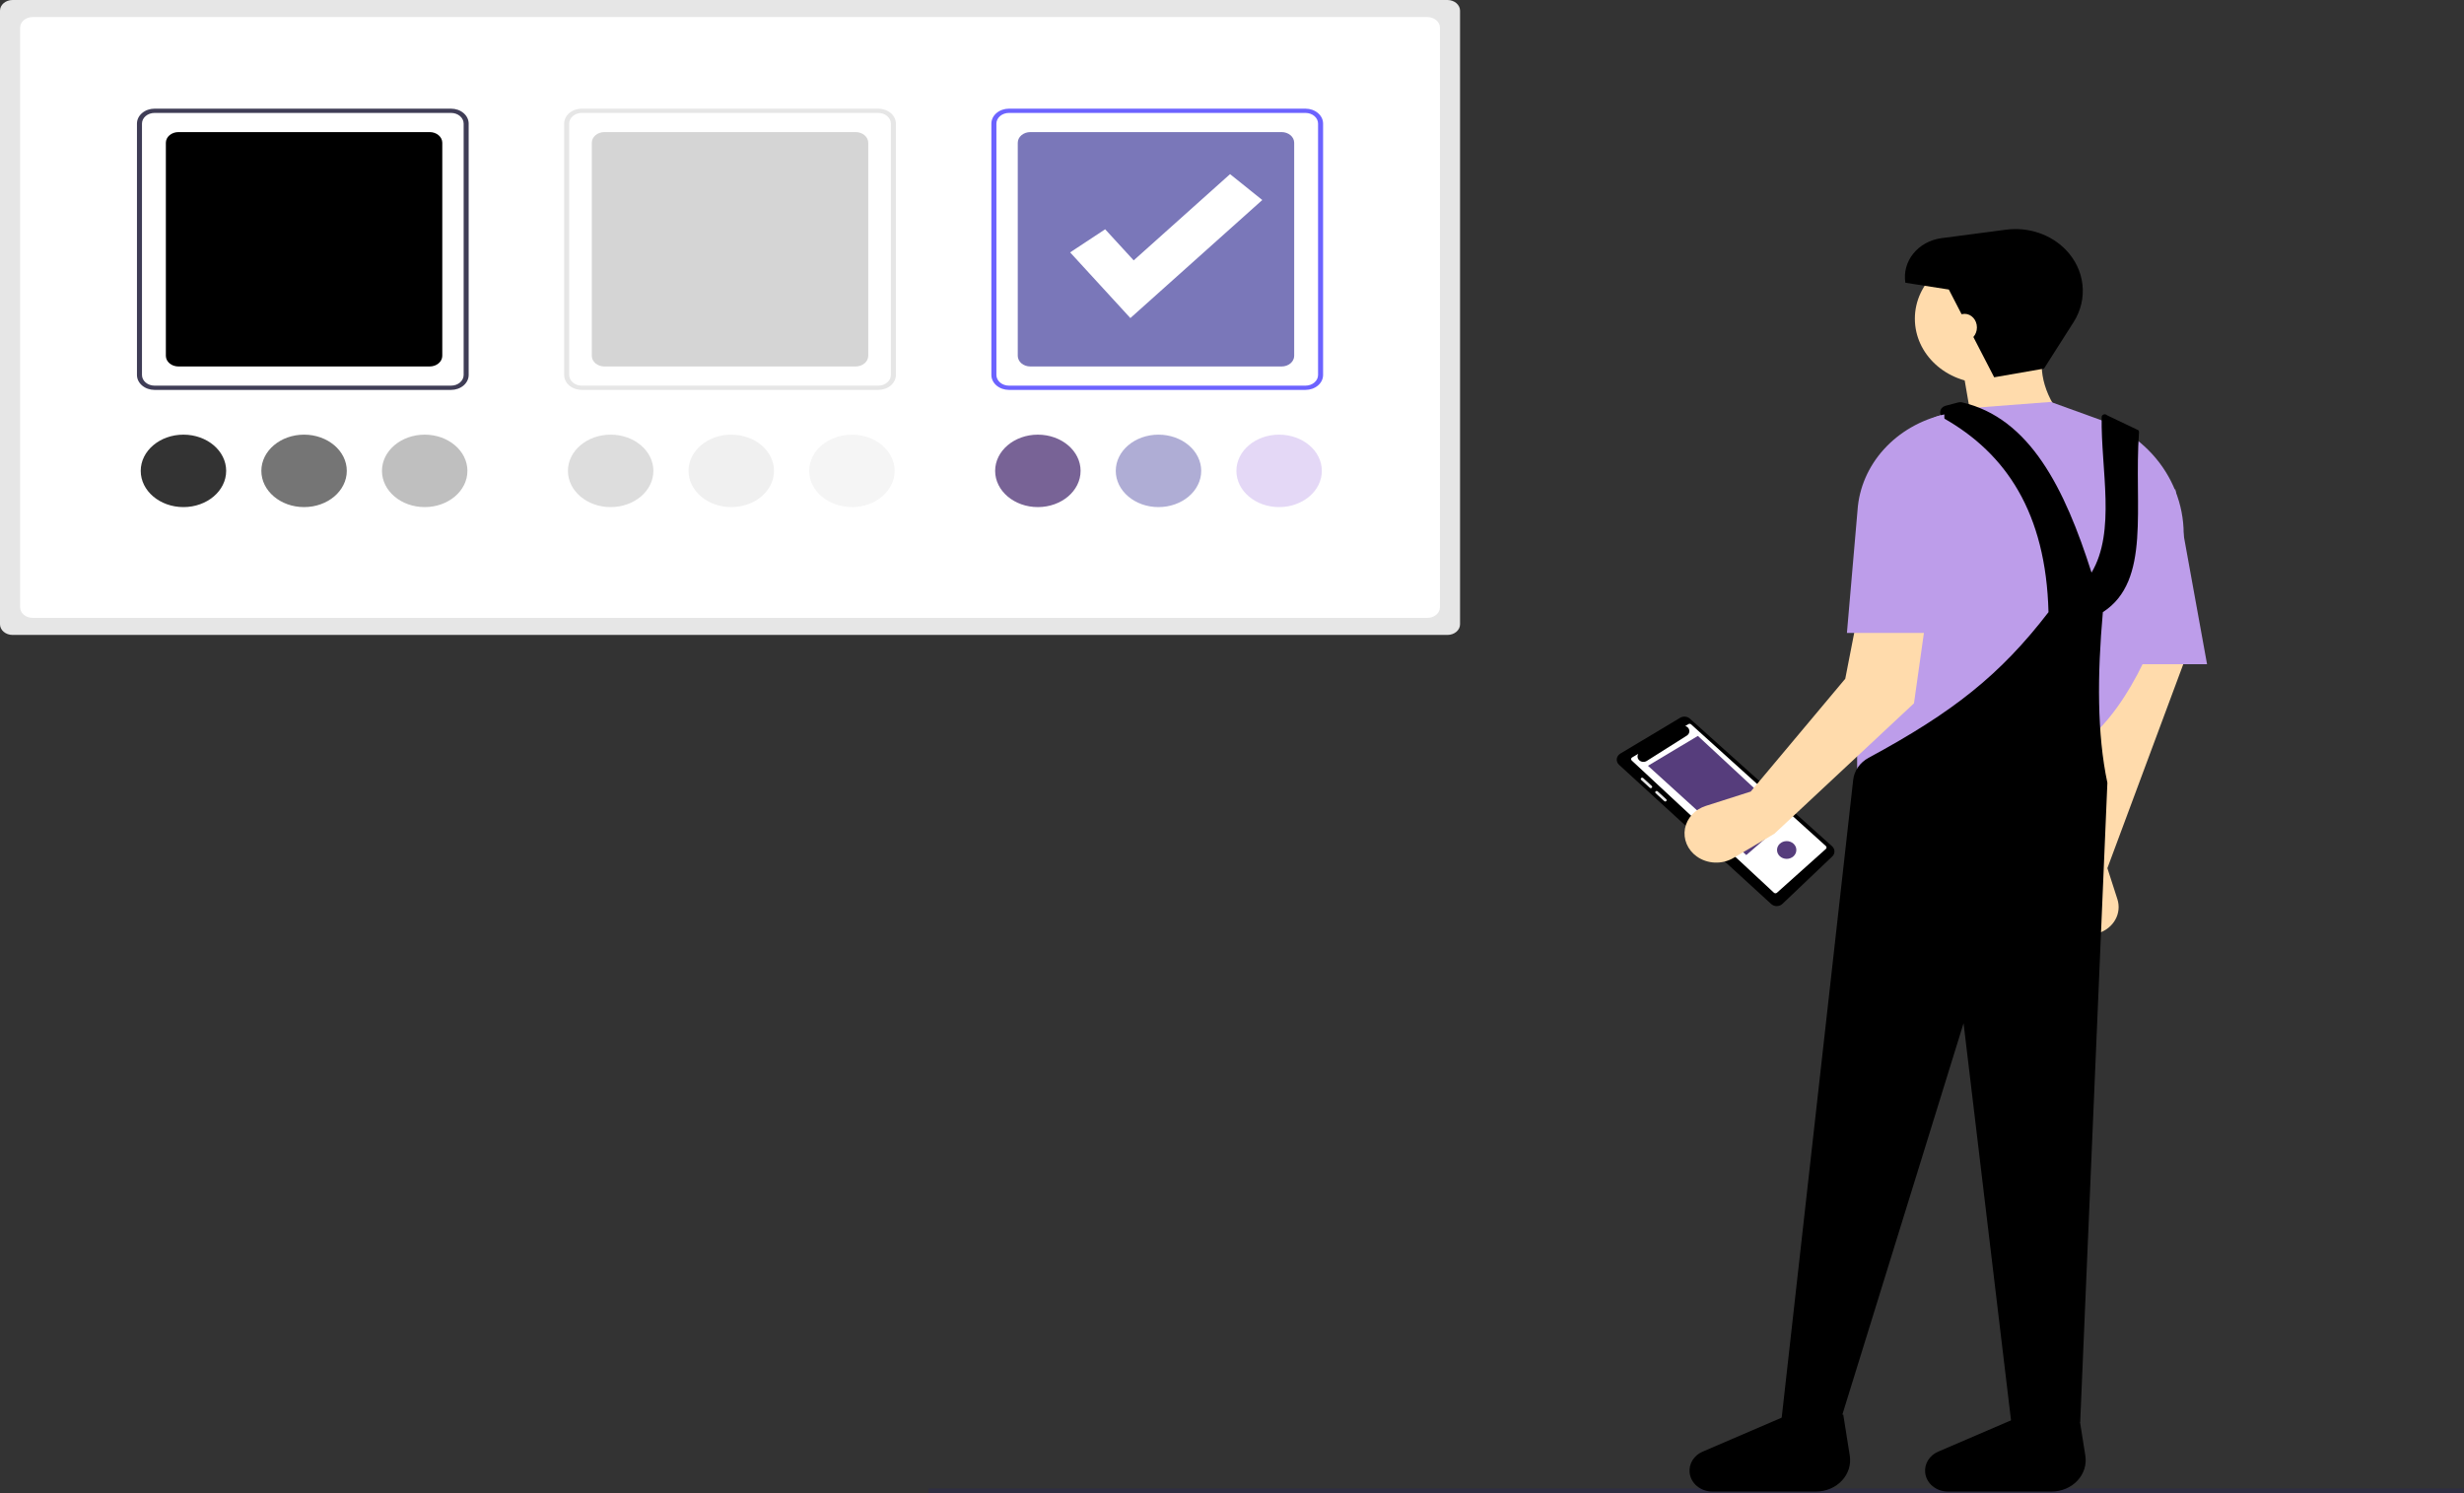 <svg width="1074" height="651" viewBox="0 0 1074 651" fill="none" xmlns="http://www.w3.org/2000/svg">
<rect x="0" y="0" width="1074" height="651" fill="#333333" stroke="none"/>
<g clip-path="url(#clip0)">
<path d="M1073.54 651H404.716V648.845H1074L1073.54 651Z" fill="#2F2E41"/>
<path d="M5.477 -8.27566e-06C4.025 0.001 2.633 0.491 1.606 1.362C0.579 2.232 0.002 3.413 -6.10352e-05 4.644V272.142C0.002 273.373 0.579 274.554 1.606 275.424C2.633 276.295 4.025 276.785 5.477 276.786H630.924C632.376 276.785 633.768 276.295 634.794 275.424C635.821 274.554 636.399 273.373 636.4 272.142V4.644C636.399 3.413 635.821 2.232 634.794 1.362C633.768 0.491 632.376 0.001 630.924 -6.10352e-05L5.477 -8.27566e-06Z" fill="#E6E6E6"/>
<path d="M14.24 7.431C12.788 7.432 11.396 7.922 10.369 8.792C9.342 9.663 8.765 10.843 8.763 12.075V264.711C8.765 265.943 9.342 267.123 10.369 267.994C11.396 268.864 12.788 269.354 14.24 269.355H622.161C623.613 269.354 625.005 268.864 626.032 267.994C627.058 267.123 627.636 265.943 627.638 264.711V12.075C627.636 10.843 627.058 9.663 626.032 8.792C625.005 7.922 623.613 7.432 622.161 7.431H14.24Z" fill="white"/>
<path d="M196.616 169.973H67.364C65.331 169.971 63.383 169.285 61.945 168.066C60.508 166.847 59.699 165.195 59.697 163.471V53.871C59.699 52.147 60.508 50.495 61.945 49.276C63.383 48.057 65.331 47.371 67.364 47.369H196.616C198.649 47.371 200.598 48.057 202.035 49.276C203.473 50.495 204.281 52.147 204.283 53.871V163.471C204.281 165.195 203.473 166.847 202.035 168.066C200.598 169.285 198.649 169.971 196.616 169.973ZM67.364 49.227C65.912 49.228 64.52 49.718 63.493 50.589C62.467 51.459 61.889 52.64 61.887 53.871V163.471C61.889 164.702 62.467 165.883 63.493 166.753C64.52 167.624 65.912 168.114 67.364 168.115H196.616C198.068 168.114 199.46 167.624 200.487 166.753C201.513 165.883 202.091 164.702 202.093 163.471V53.871C202.091 52.64 201.513 51.459 200.487 50.589C199.46 49.718 198.068 49.228 196.616 49.227H67.364Z" fill="#3F3D56"/>
<path d="M382.826 169.973H253.574C251.541 169.971 249.593 169.285 248.155 168.066C246.718 166.847 245.909 165.195 245.907 163.471V53.871C245.909 52.147 246.718 50.495 248.155 49.276C249.593 48.057 251.542 47.371 253.574 47.369H382.826C384.859 47.371 386.808 48.057 388.245 49.276C389.683 50.495 390.491 52.147 390.494 53.871V163.471C390.491 165.195 389.683 166.847 388.245 168.066C386.808 169.285 384.859 169.971 382.826 169.973V169.973ZM253.574 49.227C252.122 49.228 250.73 49.718 249.704 50.589C248.677 51.459 248.099 52.64 248.098 53.871V163.471C248.099 164.702 248.677 165.883 249.704 166.753C250.73 167.624 252.122 168.114 253.574 168.115H382.826C384.278 168.114 385.67 167.624 386.697 166.753C387.724 165.883 388.301 164.702 388.303 163.471V53.871C388.301 52.64 387.724 51.459 386.697 50.589C385.67 49.718 384.278 49.228 382.826 49.227H253.574Z" fill="#E6E6E6"/>
<path d="M263.433 57.586C261.981 57.588 260.588 58.078 259.562 58.948C258.535 59.819 257.957 60.999 257.956 62.23V155.112C257.957 156.343 258.535 157.523 259.562 158.394C260.588 159.265 261.981 159.754 263.433 159.756H372.968C374.42 159.754 375.812 159.265 376.839 158.394C377.865 157.523 378.443 156.343 378.445 155.112V62.23C378.443 60.999 377.865 59.819 376.839 58.948C375.812 58.078 374.42 57.588 372.968 57.586L263.433 57.586Z" fill="#D5D5D5"/>
<path d="M77.77 57.586C76.318 57.588 74.926 58.078 73.899 58.948C72.873 59.819 72.295 60.999 72.293 62.23V155.112C72.295 156.343 72.873 157.523 73.899 158.394C74.926 159.265 76.318 159.754 77.77 159.756H187.305C188.757 159.754 190.149 159.265 191.176 158.394C192.203 157.523 192.78 156.343 192.782 155.112V62.23C192.78 60.999 192.203 59.819 191.176 58.948C190.149 58.078 188.757 57.588 187.305 57.586L77.77 57.586Z" fill="black"/>
<path d="M449.095 57.586C447.643 57.588 446.251 58.078 445.224 58.948C444.197 59.819 443.62 60.999 443.618 62.23V155.112C443.62 156.343 444.197 157.523 445.224 158.394C446.251 159.265 447.643 159.754 449.095 159.756H558.63C560.082 159.754 561.474 159.265 562.501 158.394C563.528 157.523 564.105 156.343 564.107 155.112V62.23C564.105 60.999 563.528 59.819 562.501 58.948C561.474 58.078 560.082 57.588 558.63 57.586L449.095 57.586Z" fill="#7A77B9"/>
<path d="M569.036 169.973H439.784C437.752 169.971 435.803 169.285 434.365 168.066C432.928 166.847 432.119 165.195 432.117 163.471V53.871C432.119 52.147 432.928 50.495 434.365 49.276C435.803 48.057 437.752 47.371 439.784 47.369H569.036C571.069 47.371 573.018 48.057 574.455 49.276C575.893 50.495 576.701 52.147 576.704 53.871V163.471C576.701 165.195 575.893 166.847 574.455 168.066C573.018 169.285 571.069 169.971 569.036 169.973ZM439.784 49.227C438.332 49.228 436.94 49.718 435.914 50.589C434.887 51.459 434.309 52.64 434.308 53.871V163.471C434.309 164.702 434.887 165.883 435.914 166.753C436.94 167.624 438.332 168.114 439.784 168.115H569.036C570.488 168.114 571.88 167.624 572.907 166.753C573.934 165.883 574.511 164.702 574.513 163.471V53.871C574.511 52.64 573.934 51.459 572.907 50.589C571.88 49.718 570.488 49.228 569.036 49.227H439.784Z" fill="#6C63FF"/>
<path opacity="0.8" d="M266.171 221.057C276.455 221.057 284.792 213.988 284.792 205.267C284.792 196.547 276.455 189.478 266.171 189.478C255.887 189.478 247.55 196.547 247.55 205.267C247.55 213.988 255.887 221.057 266.171 221.057Z" fill="#D4D4D4"/>
<path opacity="0.4" d="M371.325 221.057C381.609 221.057 389.946 213.988 389.946 205.267C389.946 196.547 381.609 189.478 371.325 189.478C361.041 189.478 352.704 196.547 352.704 205.267C352.704 213.988 361.041 221.057 371.325 221.057Z" fill="#E6E6E6"/>
<path opacity="0.6" d="M318.748 221.057C329.032 221.057 337.369 213.988 337.369 205.267C337.369 196.547 329.032 189.478 318.748 189.478C308.464 189.478 300.127 196.547 300.127 205.267C300.127 213.988 308.464 221.057 318.748 221.057Z" fill="#E6E6E6"/>
<path opacity="0.8" d="M79.961 221.057C90.245 221.057 98.582 213.988 98.582 205.267C98.582 196.547 90.245 189.478 79.961 189.478C69.677 189.478 61.34 196.547 61.34 205.267C61.34 213.988 69.677 221.057 79.961 221.057Z" fill="black"/>
<path opacity="0.4" d="M185.115 221.057C195.399 221.057 203.736 213.988 203.736 205.267C203.736 196.547 195.399 189.478 185.115 189.478C174.831 189.478 166.494 196.547 166.494 205.267C166.494 213.988 174.831 221.057 185.115 221.057Z" fill="#616161"/>
<path opacity="0.6" d="M132.538 221.057C142.822 221.057 151.159 213.988 151.159 205.267C151.159 196.547 142.822 189.478 132.538 189.478C122.254 189.478 113.917 196.547 113.917 205.267C113.917 213.988 122.254 221.057 132.538 221.057Z" fill="#1A1A1A"/>
<path opacity="0.8" d="M452.381 221.057C462.665 221.057 471.002 213.988 471.002 205.267C471.002 196.547 462.665 189.478 452.381 189.478C442.097 189.478 433.76 196.547 433.76 205.267C433.76 213.988 442.097 221.057 452.381 221.057Z" fill="#563D7C"/>
<path opacity="0.4" d="M557.535 221.057C567.819 221.057 576.156 213.988 576.156 205.267C576.156 196.547 567.819 189.478 557.535 189.478C547.251 189.478 538.914 196.547 538.914 205.267C538.914 213.988 547.251 221.057 557.535 221.057Z" fill="#BD9DEA"/>
<path opacity="0.6" d="M504.958 221.057C515.242 221.057 523.579 213.988 523.579 205.267C523.579 196.547 515.242 189.478 504.958 189.478C494.674 189.478 486.337 196.547 486.337 205.267C486.337 213.988 494.674 221.057 504.958 221.057Z" fill="#7A77B9"/>
<path d="M492.703 138.654L466.442 110.023L481.713 99.951L494.147 113.507L536.153 75.908L550.199 87.192L492.703 138.654Z" fill="white"/>
<path d="M736.599 313.297C736.043 312.793 735.316 312.48 734.539 312.41C733.762 312.34 732.982 312.516 732.33 312.911L706.254 328.52C705.826 328.777 705.465 329.118 705.199 329.519C704.932 329.92 704.767 330.371 704.714 330.838C704.662 331.305 704.723 331.778 704.895 332.22C705.066 332.663 705.344 333.065 705.706 333.396L772.019 394.08C772.342 394.375 772.725 394.608 773.146 394.765C773.567 394.923 774.018 395.002 774.473 394.998C774.928 394.994 775.377 394.907 775.795 394.742C776.213 394.577 776.591 394.337 776.907 394.036L798.638 373.364C799.267 372.764 799.611 371.96 799.598 371.128C799.585 370.295 799.215 369.501 798.568 368.918L736.599 313.297Z" fill="black"/>
<path d="M711.391 330.19L714.089 328.609C713.805 329.074 713.701 329.615 713.793 330.142C713.886 330.669 714.17 331.151 714.599 331.511C715.028 331.871 715.577 332.087 716.156 332.123C716.736 332.159 717.312 332.014 717.79 331.712L735.253 320.677C735.65 320.427 735.962 320.079 736.155 319.673C736.347 319.268 736.411 318.821 736.34 318.383C736.27 317.945 736.066 317.535 735.754 317.198C735.442 316.861 735.033 316.612 734.574 316.479L735.964 315.664C736.144 315.558 736.359 315.512 736.571 315.534C736.784 315.556 736.982 315.645 737.132 315.784L795.878 368.844C795.966 368.926 796.035 369.023 796.081 369.129C796.128 369.235 796.151 369.349 796.148 369.464C796.146 369.578 796.119 369.691 796.069 369.796C796.018 369.901 795.945 369.996 795.855 370.074L774.52 389.181C774.343 389.334 774.108 389.418 773.865 389.415C773.622 389.412 773.39 389.322 773.217 389.164L711.233 331.524C711.134 331.433 711.058 331.323 711.012 331.201C710.965 331.08 710.949 330.95 710.964 330.822C710.979 330.694 711.025 330.571 711.099 330.462C711.173 330.352 711.273 330.259 711.391 330.19V330.19Z" fill="white"/>
<path d="M779.193 357.128L761.171 372.745L718.306 333.821L740.061 320.807L779.193 357.128Z" fill="#563D7C"/>
<path d="M719.972 343.427C720.089 343.32 720.155 343.174 720.155 343.022C720.155 342.87 720.089 342.724 719.972 342.617L716.224 339.172C716.105 339.067 715.947 339.009 715.783 339.009C715.618 339.009 715.461 339.067 715.342 339.172C715.225 339.279 715.16 339.425 715.16 339.577C715.16 339.729 715.225 339.875 715.342 339.982L719.09 343.427C719.209 343.532 719.367 343.59 719.531 343.59C719.696 343.59 719.854 343.532 719.972 343.427V343.427Z" fill="#E6E6E6"/>
<path d="M726.287 348.42L722.538 344.975C722.421 344.868 722.263 344.807 722.097 344.807C721.932 344.807 721.773 344.868 721.656 344.975C721.539 345.083 721.474 345.228 721.474 345.381C721.474 345.533 721.539 345.678 721.656 345.786L725.405 349.231C725.463 349.284 725.532 349.327 725.607 349.355C725.683 349.384 725.764 349.399 725.846 349.399C725.928 349.399 726.009 349.384 726.085 349.355C726.16 349.327 726.229 349.284 726.287 349.231C726.345 349.178 726.391 349.115 726.422 349.045C726.454 348.976 726.47 348.901 726.47 348.826C726.47 348.75 726.454 348.676 726.422 348.606C726.391 348.537 726.345 348.474 726.287 348.42V348.42Z" fill="#E6E6E6"/>
<path d="M778.777 374.402C781.102 374.402 782.987 372.67 782.987 370.533C782.987 368.396 781.102 366.664 778.777 366.664C776.452 366.664 774.567 368.396 774.567 370.533C774.567 372.67 776.452 374.402 778.777 374.402Z" fill="#563D7C"/>
<path d="M900.791 378.46L897.546 392.998C897.08 395.085 897.226 397.248 897.968 399.267C898.71 401.286 900.022 403.087 901.769 404.487C903.517 405.887 905.638 406.835 907.915 407.235C910.192 407.635 912.544 407.472 914.73 406.763V406.763C917.895 405.736 920.51 403.632 922.035 400.884C923.56 398.136 923.879 394.955 922.926 391.997L918.561 378.46L958.051 272.3H924.485L900.791 378.46Z" fill="#FFDBAC"/>
<path d="M865.25 167.047C882.153 167.047 895.855 154.453 895.855 138.919C895.855 123.384 882.153 110.791 865.25 110.791C848.348 110.791 834.646 123.384 834.646 138.919C834.646 154.453 848.348 167.047 865.25 167.047Z" fill="#FFDBAC"/>
<path d="M860.314 188.823L900.791 184.286C891.505 173.586 887.994 162.413 890.919 150.714L854.391 154.344L860.314 188.823Z" fill="#FFDBAC"/>
<path d="M809.965 345.795L905.727 325.833C926.196 311.203 939.493 282.181 949.765 247.088C957.25 221.514 943.801 194.286 917.368 183.742C916.736 183.49 916.098 183.247 915.453 183.014L893.88 175.213L858.34 177.935L845.659 181.113C842.97 181.787 840.552 183.165 838.699 185.079C836.846 186.993 835.639 189.361 835.223 191.894C818.175 249.385 806.938 302.707 809.965 345.795Z" fill="#BD9DEA"/>
<path d="M919.549 289.539H962L948.178 213.322L919.549 216.044V289.539Z" fill="#BD9DEA"/>
<path d="M776.398 619.816H802.067L855.871 446.058L876.635 619.816H906.714L918.561 341.258C914.04 319.886 914.137 294.416 916.587 266.856C937.757 253.234 930.004 220.898 932.348 188.41C932.37 188.095 932.261 187.783 932.041 187.539L918.399 181.022C918.215 180.827 917.969 180.69 917.695 180.631C917.422 180.571 917.135 180.593 916.875 180.693C916.616 180.792 916.398 180.965 916.251 181.185C916.105 181.405 916.038 181.663 916.06 181.92C915.713 204.635 922.376 231.65 911.651 249.616C899.998 213.006 884.81 182.267 855.245 175.404C854.686 175.277 854.1 175.287 853.547 175.434L848.042 176.88C847.431 177.042 846.884 177.364 846.469 177.807C846.054 178.25 845.789 178.794 845.705 179.373C845.622 179.953 845.724 180.542 845.999 181.069C846.274 181.596 846.711 182.037 847.255 182.34C874.303 197.698 891.785 223.413 892.893 266.855C871.848 294.229 851.353 310.432 814.46 330.36C812.602 331.367 811.028 332.762 809.865 334.431C808.702 336.101 807.982 337.998 807.764 339.97L776.398 619.816Z" fill="black"/>
<path d="M869.217 164.472L890.919 160.695L903.829 140.424C906.962 135.505 908.318 129.8 907.701 124.129C907.084 118.458 904.527 113.112 900.396 108.86V108.86C897.178 105.547 893.118 103.017 888.579 101.494C884.039 99.971 879.16 99.502 874.376 100.13L846.25 103.823C843.825 104.142 841.492 104.898 839.386 106.049C837.28 107.199 835.443 108.721 833.98 110.527C832.517 112.333 831.457 114.388 830.861 116.572C830.266 118.756 830.146 121.027 830.509 123.253L849.454 126.216L869.217 164.472Z" fill="black"/>
<path d="M746.347 650.212H791.558C793.692 650.212 795.802 649.79 797.743 648.974C799.685 648.158 801.412 646.967 802.808 645.483C804.205 643.999 805.237 642.257 805.835 640.373C806.434 638.49 806.584 636.51 806.276 634.569L803.438 616.683L782.917 615.286L742.139 632.816C740.283 633.614 738.741 634.92 737.724 636.555C736.707 638.191 736.266 640.075 736.46 641.95C736.694 644.21 737.837 646.31 739.665 647.837C741.493 649.365 743.876 650.212 746.347 650.212V650.212Z" fill="black"/>
<path d="M849.02 650.212H894.231C896.366 650.212 898.475 649.79 900.417 648.974C902.358 648.158 904.085 646.967 905.482 645.483C906.878 643.999 907.91 642.257 908.508 640.373C909.107 638.49 909.257 636.51 908.949 634.569L906.111 616.683L885.59 615.286L844.812 632.816C842.956 633.614 841.414 634.92 840.397 636.555C839.38 638.191 838.939 640.075 839.133 641.95V641.95C839.368 644.21 840.51 646.31 842.339 647.837C844.167 649.365 846.549 650.212 849.02 650.212V650.212Z" fill="black"/>
<path d="M763.091 345.067L743.532 351.316C741.187 352.065 739.105 353.381 737.503 355.125C735.902 356.868 734.841 358.976 734.432 361.227C734.022 363.477 734.279 365.788 735.176 367.915C736.073 370.043 737.576 371.91 739.528 373.319V373.319C741.79 374.953 744.55 375.897 747.423 376.022C750.296 376.146 753.14 375.444 755.559 374.013L773.387 363.468L834.259 306.6L843.693 239.758C844.895 231.244 843.734 222.59 840.319 214.6C836.903 206.61 831.345 199.543 824.16 194.058V194.058L804.309 295.878L763.091 345.067Z" fill="#FFDBAC"/>
<path d="M805.028 275.929H848.467L847.48 180.657C837.166 183.027 827.941 188.352 821.141 195.862C814.34 203.372 810.317 212.676 809.654 222.428L805.028 275.929Z" fill="#BD9DEA"/>
<path d="M856.318 148.666C859.286 148.666 861.692 146.012 861.692 142.739C861.692 139.465 859.286 136.811 856.318 136.811C853.35 136.811 850.944 139.465 850.944 142.739C850.944 146.012 853.35 148.666 856.318 148.666Z" fill="#FFDBAC"/>
</g>
<defs>
<clipPath id="clip0">
<rect width="1074" height="651" fill="white"/>
</clipPath>
</defs>
</svg>
